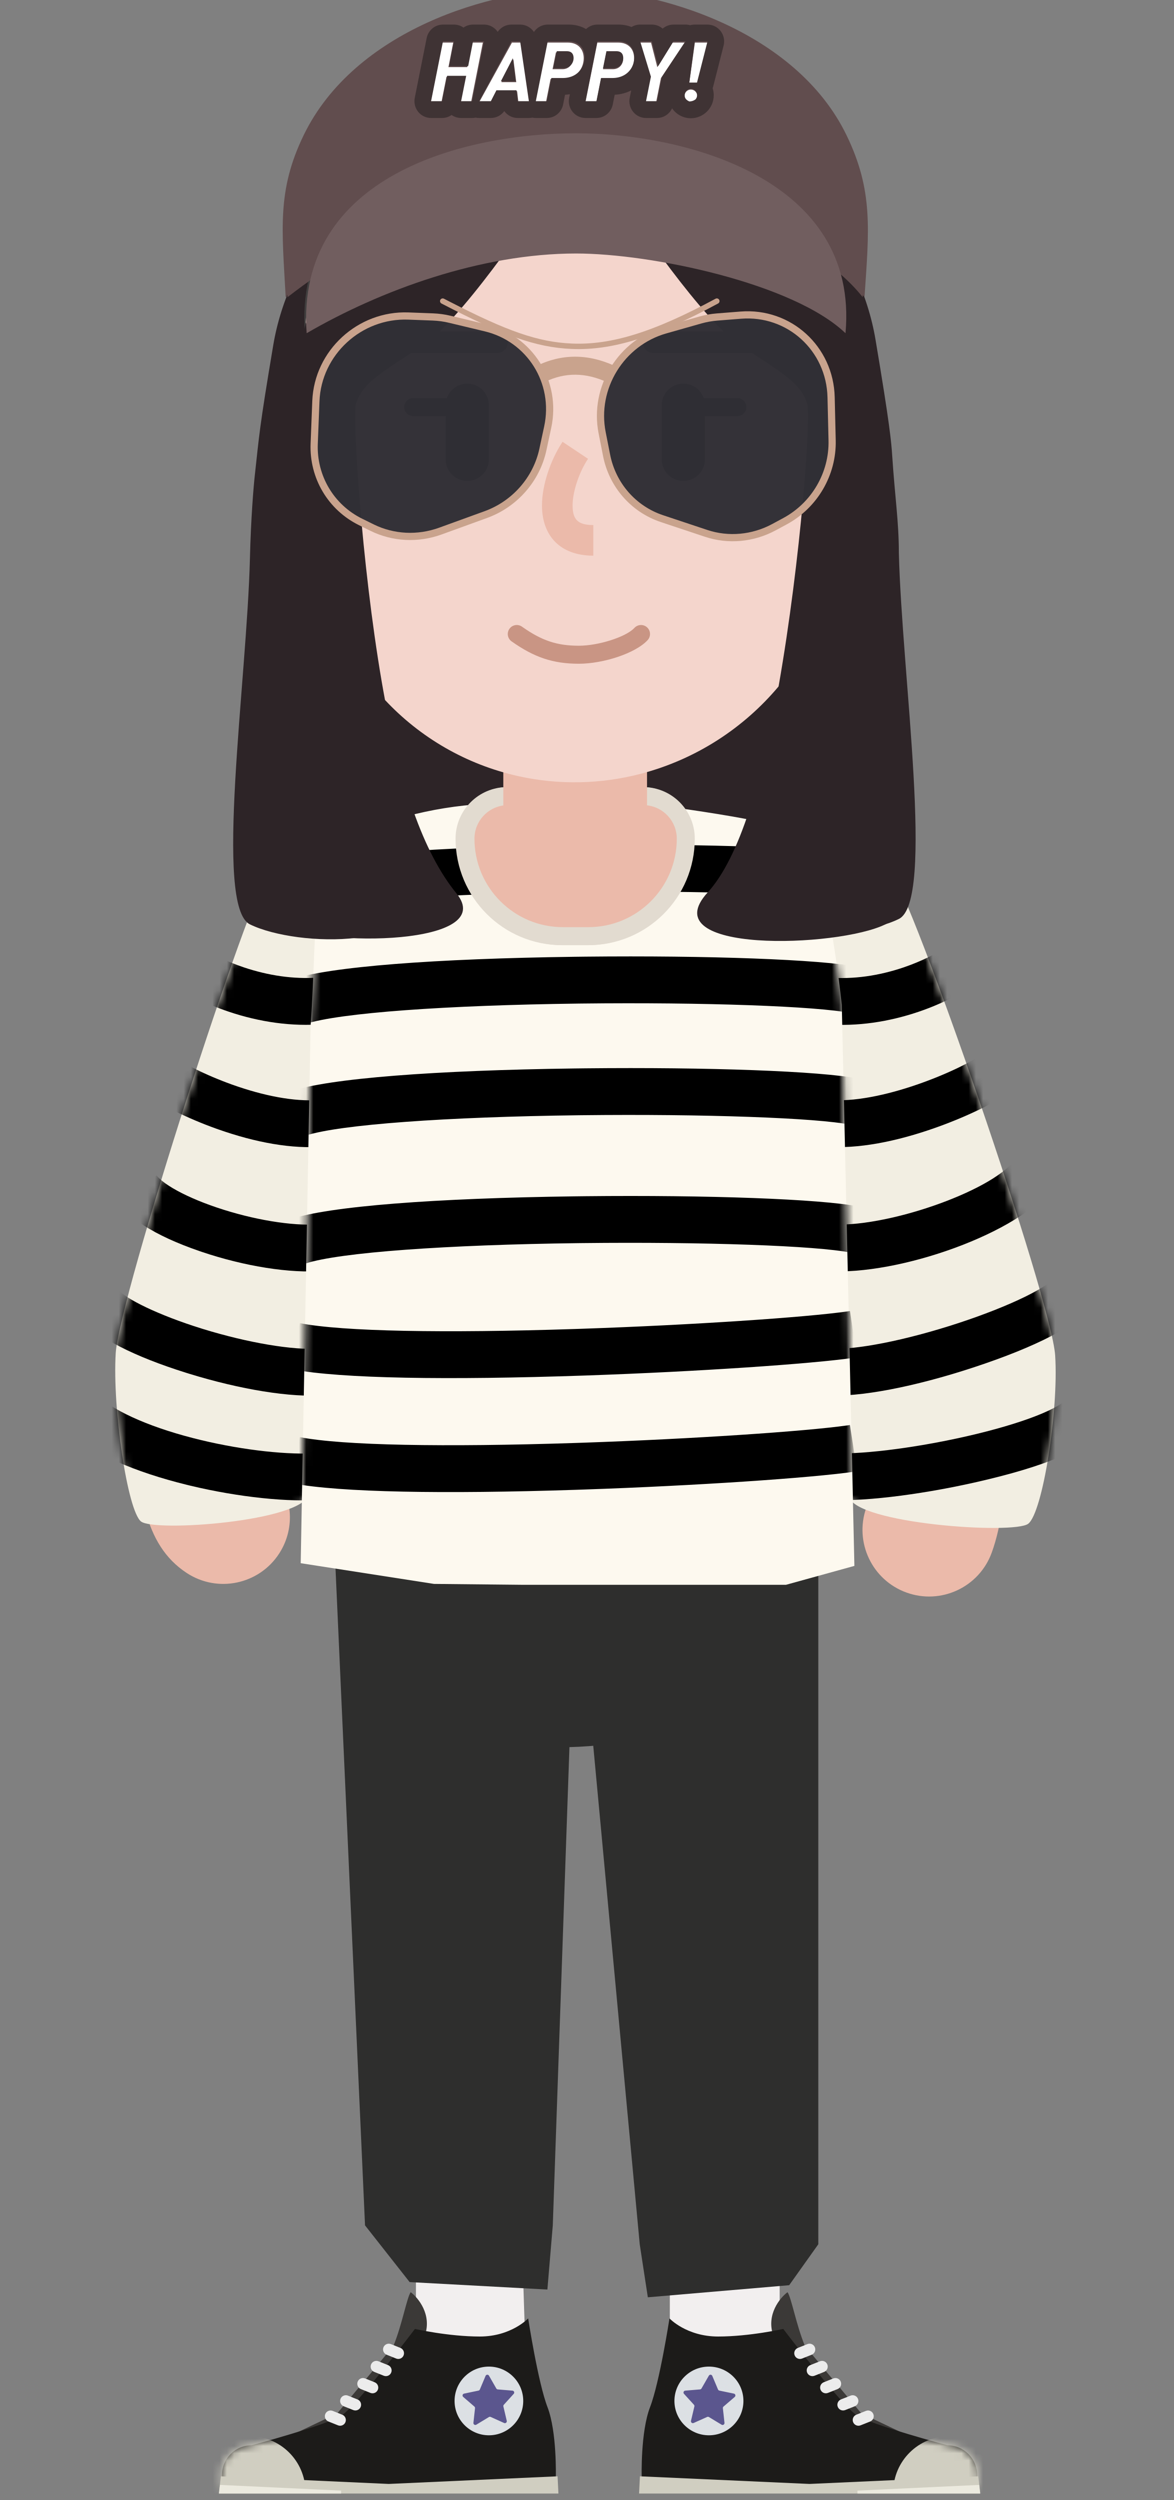<svg width="163" height="347" viewBox="0 0 163 347" fill="none" xmlns="http://www.w3.org/2000/svg">
<rect x="0" y="0" width="163" height="347" fill="#808080" stroke="none"/>
<g clip-path="url(#clip0_1_85)">
<path d="M97.195 241.115C101.054 240.342 104.808 242.843 105.581 246.702C107.092 254.242 107.689 267.802 107.742 287.795L107.745 291.553C107.743 295.732 107.72 299.92 107.675 305.236L107.519 322.044C107.505 323.903 107.501 325.043 107.5 326.424L107.5 327.126C107.5 331.061 104.31 334.251 100.375 334.251C96.44 334.251 93.25 331.061 93.25 327.126L93.254 324.696C93.26 322.907 93.276 320.851 93.319 316.346L93.43 304.603C93.477 299.045 93.497 294.729 93.495 290.305L93.493 288.491C93.454 269.363 92.893 256.128 91.647 249.698L91.609 249.501C90.836 245.642 93.337 241.888 97.195 241.115Z" fill="#EBBAAA"/>
<path d="M61.273 267.305C61.5 263.377 64.869 260.376 68.797 260.603C72.725 260.83 75.726 264.199 75.499 268.127C75.241 272.592 74.949 276.863 74.604 281.358L74.494 282.779C74.186 286.668 73.369 296.416 73.346 296.698L73.195 298.591C72.874 302.681 72.669 305.83 72.535 308.906C72.318 313.856 72.301 318.444 72.505 323.314C72.669 327.245 69.615 330.566 65.683 330.73C61.752 330.894 58.431 327.84 58.267 323.909C58.055 318.84 58.064 314.044 58.27 308.949L58.299 308.283C58.45 304.817 58.682 301.311 59.051 296.679L60.112 283.839C60.198 282.789 60.271 281.875 60.322 281.217C60.694 276.455 61.002 271.988 61.273 267.305Z" fill="#EBBAAA"/>
<path d="M57.75 314.626V326.876L73 327.501L72.625 316.001L57.75 314.626Z" fill="#F2EFEF"/>
<path d="M93 315.501V326.876L108.25 327.501V315.501H93Z" fill="#F2EFEF"/>
<path d="M77.39 242.522C93.336 242.522 106.263 236.198 106.263 228.398C106.263 220.597 93.336 214.274 77.39 214.274C61.444 214.274 48.518 220.597 48.518 228.398C48.518 236.198 61.444 242.522 77.39 242.522Z" fill="#2E2E2D"/>
<path d="M46.353 212.594H80.103L76.75 308.876L76 317.784L56.875 316.749L50.681 308.876L46.353 212.594Z" fill="#2E2E2D"/>
<path d="M79.75 214.25H113.614V311.501L109.571 317.181L89.946 318.859L88.821 311.501L79.75 214.25Z" fill="#2E2E2D"/>
<path d="M59.008 324.109C59.962 321.249 58.081 318.944 57.022 318.149C56.492 318.891 55.83 322.651 54.639 325.566L51.527 329.339L46.826 334.966L41 337.746L44.045 341.321C46.12 339.734 58.055 326.969 59.008 324.109Z" fill="#3B3937"/>
<path d="M77.17 343.769C77.17 343.769 77.34 337.554 76.017 334.111C74.694 330.669 73.332 321.789 73.332 321.789C73.332 321.789 70.985 324.304 66.615 324.304C62.246 324.304 57.611 323.251 57.611 323.251C57.611 323.251 49.495 333.971 47.377 335.296C45.258 336.619 34.93 339.401 34.93 339.401C32.663 339.401 30.825 341.239 30.825 343.504V345.594H55.719L77.17 343.769Z" fill="#1C1B19"/>
<mask id="mask0_1_85" style="mask-type:luminance" maskUnits="userSpaceOnUse" x="30" y="321" width="48" height="25">
<path fill-rule="evenodd" clip-rule="evenodd" d="M77.17 343.769C77.17 343.769 77.34 337.554 76.017 334.111C74.694 330.669 73.332 321.789 73.332 321.789C73.332 321.789 70.985 324.304 66.615 324.304C62.246 324.304 57.611 323.251 57.611 323.251C57.611 323.251 49.495 333.971 47.377 335.296C45.258 336.619 36.081 339.194 34.952 339.269C32.612 339.426 30.613 341.111 30.649 343.456L30.681 345.466L55.719 345.594L77.17 343.769Z" fill="white"/>
</mask>
<g mask="url(#mask0_1_85)">
<path d="M34.332 353.632C38.608 353.816 42.224 350.499 42.409 346.223C42.594 341.947 39.277 338.331 35.001 338.146C30.724 337.962 27.108 341.279 26.924 345.555C26.739 349.831 30.056 353.447 34.332 353.632Z" fill="#D0CEC1"/>
</g>
<path d="M53.239 325.799C53.396 325.406 53.831 325.208 54.228 325.34L54.272 325.356L55.596 325.886C56.003 326.049 56.201 326.512 56.038 326.919C55.881 327.312 55.445 327.51 55.049 327.377L55.005 327.361L53.681 326.831C53.274 326.668 53.076 326.206 53.239 325.799Z" fill="#ECECEC"/>
<path d="M51.517 328.184C51.674 327.791 52.11 327.593 52.506 327.725L52.55 327.741L53.874 328.271C54.281 328.434 54.479 328.897 54.316 329.304C54.159 329.697 53.724 329.895 53.327 329.762L53.284 329.746L51.959 329.216C51.552 329.053 51.354 328.591 51.517 328.184Z" fill="#ECECEC"/>
<path d="M49.663 330.566C49.82 330.173 50.256 329.975 50.652 330.108L50.696 330.124L52.02 330.654C52.428 330.817 52.626 331.279 52.463 331.687C52.305 332.079 51.87 332.278 51.474 332.145L51.43 332.129L50.106 331.599C49.698 331.436 49.5 330.974 49.663 330.566Z" fill="#ECECEC"/>
<path d="M47.279 332.952C47.436 332.559 47.871 332.36 48.267 332.492L48.311 332.508L49.636 333.036C50.043 333.198 50.242 333.66 50.08 334.068C49.923 334.461 49.488 334.66 49.091 334.528L49.047 334.512L47.723 333.984C47.316 333.822 47.117 333.36 47.279 332.952Z" fill="#ECECEC"/>
<path d="M45.161 335.069C45.318 334.676 45.754 334.478 46.15 334.61L46.194 334.626L47.518 335.156C47.926 335.319 48.124 335.782 47.961 336.189C47.803 336.582 47.368 336.78 46.972 336.647L46.928 336.631L45.604 336.101C45.196 335.938 44.998 335.476 45.161 335.069Z" fill="#ECECEC"/>
<path d="M77.414 343.706L53.977 344.766L30.672 343.706L30.304 346.754C30.193 347.679 30.897 348.499 31.828 348.531L53.49 349.266L65.585 349.399L77.678 349.001L77.414 343.706Z" fill="#D0CEC1"/>
<path d="M47.356 349.004V346.619V345.691L30.539 344.899L30.3 347.046C30.215 347.816 30.803 348.494 31.576 348.516L47.356 349.004Z" fill="#ECEADF"/>
<path d="M67.88 338.013C65.247 338.013 63.113 335.879 63.113 333.246C63.113 330.613 65.247 328.479 67.88 328.479C70.512 328.479 72.647 330.613 72.647 333.246C72.647 335.879 70.512 338.013 67.88 338.013Z" fill="#DCE0E4"/>
<path d="M67.891 329.739C67.782 329.549 67.501 329.566 67.417 329.769L66.625 331.654C66.591 331.734 66.52 331.794 66.435 331.811L64.433 332.229C64.218 332.271 64.147 332.544 64.314 332.689L65.863 334.024C65.929 334.081 65.963 334.166 65.953 334.254L65.731 336.286C65.707 336.504 65.944 336.654 66.132 336.541L67.88 335.481C67.955 335.436 68.047 335.429 68.126 335.466L69.992 336.306C70.192 336.396 70.409 336.216 70.358 336.004L69.89 334.011C69.87 333.926 69.893 333.839 69.952 333.774L71.327 332.259C71.474 332.096 71.371 331.834 71.153 331.816L69.114 331.646C69.027 331.639 68.95 331.589 68.906 331.514L67.891 329.739Z" fill="#5B568E"/>
<path d="M107.344 324.109C106.386 321.249 108.275 318.944 109.34 318.151C109.872 318.891 110.537 322.651 111.735 325.566L114.861 329.339L119.585 334.966L125.439 337.746L122.379 341.324C120.294 339.734 108.302 326.969 107.344 324.109Z" fill="#3B3937"/>
<path d="M89.094 343.769C89.094 343.769 88.924 337.554 90.253 334.111C91.582 330.669 92.951 321.789 92.951 321.789C92.951 321.789 95.309 324.304 99.7 324.304C104.091 324.304 108.747 323.251 108.747 323.251C108.747 323.251 116.902 333.971 119.031 335.296C121.16 336.619 131.538 339.401 131.538 339.401C133.816 339.401 135.663 341.246 135.663 343.524V345.594H110.649L89.094 343.769Z" fill="#1C1B19"/>
<mask id="mask1_1_85" style="mask-type:luminance" maskUnits="userSpaceOnUse" x="89" y="321" width="47" height="25">
<path fill-rule="evenodd" clip-rule="evenodd" d="M89.094 343.769C89.094 343.769 88.924 337.554 90.252 334.111C91.582 330.669 92.951 321.789 92.951 321.789C92.951 321.789 95.308 324.304 99.699 324.304C104.09 324.304 108.747 323.251 108.747 323.251C108.747 323.251 116.902 333.971 119.031 335.296C121.16 336.619 130.381 339.194 131.515 339.269C133.867 339.426 135.875 341.121 135.838 343.479L135.807 345.466L110.648 345.594L89.094 343.769Z" fill="white"/>
</mask>
<g mask="url(#mask1_1_85)">
<path d="M132.139 353.632C127.842 353.818 124.208 350.503 124.023 346.226C123.838 341.95 127.17 338.333 131.467 338.146C135.764 337.96 139.398 341.275 139.583 345.552C139.768 349.828 136.436 353.445 132.139 353.632Z" fill="#D0CEC1"/>
</g>
<path d="M112.106 325.356C112.513 325.193 112.975 325.392 113.138 325.8C113.294 326.193 113.115 326.637 112.736 326.813L112.693 326.832L111.363 327.362C110.955 327.524 110.493 327.325 110.331 326.918C110.174 326.525 110.353 326.081 110.732 325.904L110.775 325.886L112.106 325.356Z" fill="#ECECEC"/>
<path d="M113.835 327.741C114.243 327.578 114.705 327.777 114.867 328.185C115.024 328.578 114.845 329.022 114.466 329.198L114.423 329.217L113.092 329.747C112.685 329.909 112.223 329.71 112.06 329.303C111.904 328.91 112.083 328.466 112.462 328.289L112.505 328.271L113.835 327.741Z" fill="#ECECEC"/>
<path d="M115.699 330.123C116.107 329.961 116.569 330.16 116.731 330.567C116.888 330.96 116.708 331.404 116.33 331.581L116.287 331.599L114.956 332.129C114.549 332.292 114.087 332.093 113.924 331.685C113.768 331.292 113.947 330.849 114.325 330.672L114.368 330.653L115.699 330.123Z" fill="#ECECEC"/>
<path d="M118.094 332.508C118.502 332.346 118.964 332.546 119.125 332.954C119.281 333.347 119.101 333.79 118.723 333.966L118.68 333.985L117.349 334.512C116.941 334.674 116.479 334.475 116.318 334.067C116.162 333.673 116.342 333.23 116.721 333.054L116.763 333.035L118.094 332.508Z" fill="#ECECEC"/>
<path d="M120.223 334.626C120.631 334.463 121.093 334.662 121.255 335.07C121.412 335.463 121.233 335.907 120.854 336.083L120.811 336.102L119.481 336.632C119.073 336.794 118.611 336.595 118.448 336.188C118.292 335.795 118.471 335.351 118.85 335.174L118.893 335.156L120.223 334.626Z" fill="#ECECEC"/>
<path d="M88.849 343.706L112.399 344.766L135.817 343.706L136.186 346.751C136.298 347.676 135.593 348.499 134.662 348.531L112.888 349.266L100.735 349.399L88.583 349.001L88.849 343.706Z" fill="#D0CEC1"/>
<path d="M119.053 349.004V346.619V345.691L135.95 344.899L136.19 347.046C136.276 347.814 135.688 348.494 134.915 348.516L119.053 349.004Z" fill="#ECEADF"/>
<path d="M98.429 338.013C101.075 338.013 103.219 335.879 103.219 333.246C103.219 330.613 101.075 328.479 98.429 328.479C95.784 328.479 93.639 330.613 93.639 333.246C93.639 335.879 95.784 338.013 98.429 338.013Z" fill="#DCE0E4"/>
<path d="M98.419 329.736C98.528 329.546 98.808 329.564 98.893 329.764L99.689 331.654C99.723 331.734 99.794 331.794 99.879 331.811L101.893 332.229C102.108 332.271 102.179 332.544 102.012 332.689L100.456 334.024C100.389 334.081 100.355 334.166 100.365 334.254L100.588 336.286C100.612 336.504 100.376 336.656 100.188 336.544L98.427 335.479C98.353 335.436 98.261 335.429 98.182 335.466L96.304 336.306C96.103 336.396 95.888 336.216 95.938 336.004L96.409 334.011C96.428 333.926 96.405 333.839 96.347 333.774L94.966 332.259C94.817 332.096 94.921 331.834 95.139 331.816L97.189 331.646C97.276 331.639 97.353 331.591 97.397 331.514L98.419 329.736Z" fill="#5B568E"/>
<path d="M79.75 120.25C95.628 120.25 111 114.374 111 107.125C111 71.5 95.628 71.5 79.75 71.5C63.872 71.5 48.5 71.5 48.5 107.125C48.5 114.374 63.872 120.25 79.75 120.25Z" fill="#2D2427"/>
<path d="M30.689 145.617C33.012 141.067 38.584 139.263 43.134 141.587C47.683 143.91 49.488 149.482 47.164 154.032C43.91 160.403 40.472 173.31 38.711 185.733L38.631 186.307C37.83 192.127 37.477 197.323 37.624 201.13C37.676 202.473 37.789 203.566 37.932 204.339L37.963 204.501L37.971 204.51C40.598 207.517 41.051 211.997 38.824 215.526L38.742 215.655C35.946 219.931 30.213 221.131 25.938 218.335C22.882 216.337 21.212 213.417 20.23 209.853C19.597 207.55 19.256 204.891 19.138 201.844C18.938 196.666 19.393 190.199 20.394 183.136C22.418 168.862 26.343 154.125 30.689 145.617Z" fill="#EBBAAA"/>
<path d="M113.136 135.583C117.585 133.073 123.227 134.646 125.737 139.095C131.661 149.597 136.034 164.436 138.292 179.944C140.441 194.713 140.397 208.068 137.693 215.504C135.947 220.305 130.64 222.782 125.839 221.036C121.086 219.307 118.611 214.088 120.256 209.326L120.307 209.182C121.69 205.378 121.726 194.572 119.985 182.609C118.029 169.173 114.272 156.424 109.624 148.185C107.114 143.735 108.686 138.093 113.136 135.583Z" fill="#EBBAAA"/>
<path d="M123.625 121C121.325 118.7 113.75 116.375 110.25 115.5C112.458 145 117.075 204.75 117.875 207.75C118.875 211.5 140.75 213 142.75 211.5C144.75 210 147 195.875 146.5 188.125C146 180.375 126.5 123.875 123.625 121Z" fill="#F2EEE2"/>
<path d="M37.48 120.746C39.633 118.447 46.724 116.124 50 115.25C47.933 144.727 43.611 204.431 42.862 207.428C41.926 211.176 21.449 212.674 19.576 211.176C17.704 209.677 15.598 195.563 16.066 187.819C16.534 180.075 34.788 123.618 37.48 120.746Z" fill="#F2EEE2"/>
<mask id="mask2_1_85" style="mask-type:luminance" maskUnits="userSpaceOnUse" x="16" y="115" width="34" height="97">
<path fill-rule="evenodd" clip-rule="evenodd" d="M37.48 120.746C39.633 118.447 46.724 116.124 50 115.25C47.933 144.727 43.611 204.431 42.862 207.428C41.926 211.176 21.449 212.674 19.576 211.176C17.704 209.677 15.598 195.563 16.066 187.819C16.534 180.075 34.788 123.618 37.48 120.746Z" fill="white"/>
</mask>
<g mask="url(#mask2_1_85)">
<path d="M20.583 152.028L24.667 146.972L24.714 147.008C24.838 147.101 25.07 147.253 25.378 147.436L25.445 147.476C25.912 147.751 26.489 148.062 27.139 148.386C28.643 149.135 30.398 149.885 32.213 150.535C36.634 152.116 40.864 152.926 44.232 152.678L44.403 152.665L44.954 159.141C40.548 159.516 35.483 158.58 30.275 156.744L30.023 156.655C26.084 155.245 22.256 153.346 20.649 152.081L20.583 152.028Z" fill="black"/>
<path d="M21.767 163.168C21.761 163.152 21.776 163.178 21.821 163.237C21.908 163.351 22.037 163.491 22.209 163.649C22.624 164.031 23.218 164.459 23.966 164.904C25.55 165.846 27.694 166.789 30.116 167.605C35.122 169.292 40.562 170.202 44.242 169.928L44.403 169.915L44.954 176.391C40.273 176.79 33.898 175.739 28.04 173.765L27.66 173.635C21.542 171.527 17.113 168.861 15.773 165.681L15.732 165.582L21.767 163.168Z" fill="black"/>
<path d="M16.359 178.937C17.332 180.247 22.071 182.561 27.981 184.398L28.16 184.454C34.411 186.38 40.729 187.452 44.406 187.175L44.528 187.165L45.079 193.641C40.427 194.037 33.294 192.837 26.246 190.666L25.81 190.53C18.78 188.325 13.315 185.644 11.205 182.898L11.141 182.813L16.359 178.937Z" fill="black"/>
<path d="M13.579 193.737C16.109 196.072 21.413 198.322 27.93 199.884C33.908 201.317 40.2 201.991 44.244 201.678L44.403 201.665L44.954 208.141C40.148 208.55 33.098 207.807 26.414 206.205L25.947 206.091C18.731 204.315 12.756 201.76 9.282 198.615L9.17 198.513L13.579 193.737Z" fill="black"/>
<path d="M28.042 131.472C28.97 132.221 31.271 133.401 33.841 134.264C37.221 135.399 40.762 135.937 44.175 135.683L44.403 135.665L44.954 142.141C40.517 142.519 36.021 141.853 31.771 140.425C28.575 139.352 25.647 137.861 24.044 136.597L23.958 136.528L28.042 131.472Z" fill="black"/>
</g>
<mask id="mask3_1_85" style="mask-type:luminance" maskUnits="userSpaceOnUse" x="110" y="115" width="37" height="98">
<path fill-rule="evenodd" clip-rule="evenodd" d="M123.625 121C121.325 118.7 113.75 116.375 110.25 115.5C112.458 145 117.075 204.75 117.875 207.75C118.875 211.5 140.75 213 142.75 211.5C144.75 210 147 195.875 146.5 188.125C146 180.375 126.5 123.875 123.625 121Z" fill="white"/>
</mask>
<g mask="url(#mask3_1_85)">
<path d="M135.708 146.722L139.792 151.778C138.235 153.036 134.103 155.039 129.865 156.535C124.376 158.471 119.117 159.491 114.682 159.158L114.475 159.141L115.026 152.665C118.417 152.954 122.92 152.092 127.702 150.405C129.638 149.722 131.518 148.936 133.12 148.16L133.413 148.016C133.988 147.731 134.501 147.46 134.922 147.218L135.052 147.142C135.365 146.959 135.591 146.812 135.69 146.736L135.708 146.722Z" fill="black"/>
<path d="M140.835 161.016L146.165 164.735C141.76 171.049 124.766 177.116 114.775 176.415L114.475 176.392L115.026 169.915C122.774 170.574 137.573 165.367 140.742 161.143L140.835 161.016Z" fill="black"/>
<path d="M146.133 177.63L151.617 181.12C149.81 183.959 143.63 186.992 135.385 189.721L135.135 189.804C127.104 192.443 119.286 194.006 114.615 193.653L114.475 193.642L115.026 187.165C118.582 187.468 125.765 186.041 133.106 183.629C136.571 182.49 139.784 181.223 142.246 180.022L142.557 179.869C143.632 179.333 144.523 178.827 145.193 178.373C145.495 178.169 145.74 177.982 145.924 177.822L145.977 177.775C146.083 177.68 146.135 177.623 146.135 177.627L146.133 177.63Z" fill="black"/>
<path d="M147.728 194.528L147.829 194.438C147.856 194.413 147.869 194.401 147.867 194.406L147.865 194.409L153.385 197.841C151.385 201.059 144.931 203.579 135.623 205.698L135.141 205.806C127.338 207.547 119.225 208.512 114.616 208.153L114.475 208.142L115.026 201.665C118.899 201.995 126.748 201.051 134.18 199.36C137.937 198.505 141.308 197.522 143.859 196.526C145.141 196.025 146.183 195.534 146.941 195.077C147.278 194.874 147.542 194.688 147.728 194.528Z" fill="black"/>
<path d="M131.195 131.482L135.305 136.518C133.734 137.8 130.781 139.33 127.554 140.426C123.415 141.83 119.04 142.5 114.716 142.166L114.471 142.146L115.028 135.67C118.469 135.966 122.048 135.43 125.464 134.271C127.958 133.424 130.196 132.273 131.143 131.523L131.195 131.482Z" fill="black"/>
</g>
<path fill-rule="evenodd" clip-rule="evenodd" d="M79.525 123.91C77.835 117.982 75.034 110.752 72.5 112.094C71.754 112.488 71.334 117.023 71.133 124.091L70 124.469V111.5C62.5 111.5 55.125 113.219 49.5 115.719C44.188 118.08 43.918 124.849 43.54 134.328C43.44 136.822 43.333 139.505 43.125 142.344L41.75 216.968L60.25 219.843L72.5 219.967C72.5 219.968 72.5 219.968 72.5 219.968H72.625H109.125L118.625 217.343L116.875 139.469C116.875 139.469 114.625 117.594 110.875 115.594C107.125 113.594 87.25 111.25 87.25 111.25L88.25 122.594L80 123.594L79.525 123.91Z" fill="#FDF9EF"/>
<mask id="mask4_1_85" style="mask-type:luminance" maskUnits="userSpaceOnUse" x="41" y="111" width="78" height="109">
<path fill-rule="evenodd" clip-rule="evenodd" d="M79.525 123.91C77.835 117.982 75.034 110.752 72.5 112.094C71.754 112.488 71.334 117.023 71.133 124.091L70 124.469V111.5C62.5 111.5 55.125 113.219 49.5 115.719C44.188 118.08 43.918 124.849 43.54 134.328C43.44 136.822 43.333 139.505 43.125 142.344L41.75 216.968L60.25 219.843L72.5 219.967C72.5 219.968 72.5 219.968 72.5 219.968H72.625H109.125L118.625 217.343L116.875 139.469C116.875 139.469 114.625 117.594 110.875 115.594C107.125 113.594 87.25 111.25 87.25 111.25L88.25 122.594L80 123.594L79.525 123.91Z" fill="white"/>
</mask>
<g mask="url(#mask4_1_85)">
<path d="M81.288 132.782C98.193 132.603 113.886 133.159 119.247 134.215L119.41 134.248L118.09 140.613C113.468 139.655 97.61 139.095 80.83 139.288L80.321 139.294C62.044 139.521 47.166 140.573 42.447 142.115L42.307 142.162L40.193 136.016C45.641 134.142 60.634 133.056 79.663 132.802L81.288 132.782Z" fill="black"/>
<path d="M81.288 148.282C98.193 148.103 113.886 148.659 119.247 149.715L119.41 149.748L118.09 156.113C113.468 155.155 97.61 154.595 80.83 154.788L80.321 154.794C62.044 155.021 47.166 156.073 42.447 157.615L42.307 157.662L40.193 151.516C45.641 149.642 60.634 148.556 79.663 148.302L81.288 148.282Z" fill="black"/>
<path d="M81.288 166.032C98.193 165.853 113.886 166.409 119.247 167.465L119.41 167.498L118.09 173.863C113.468 172.905 97.61 172.345 80.83 172.538L80.321 172.544C62.044 172.771 47.166 173.823 42.447 175.365L42.307 175.412L40.193 169.266C45.641 167.392 60.634 166.306 79.663 166.052L81.288 166.032Z" fill="black"/>
<path d="M118.01 181.968L118.99 188.394L118.627 188.447C112.564 189.318 96.853 190.374 81.553 190.908L81.08 190.924C62.233 191.569 47.397 191.358 40.575 190.067L40.371 190.027L41.629 183.65C47.556 184.819 61.78 185.051 79.753 184.465L80.858 184.428C96.071 183.908 111.851 182.852 117.667 182.019L118.01 181.968Z" fill="black"/>
<path d="M118.01 197.787L118.99 204.213L118.627 204.266C112.501 205.147 96.529 206.216 81.08 206.744L79.942 206.782C61.638 207.379 47.259 207.152 40.575 205.886L40.371 205.847L41.629 199.47C47.556 200.639 61.78 200.871 79.753 200.285L80.858 200.248C96.071 199.727 111.851 198.671 117.666 197.838L118.01 197.787Z" fill="black"/>
<path d="M81.288 117.282C98.193 117.103 113.886 117.659 119.247 118.715L119.41 118.748L118.09 125.113C113.468 124.155 97.61 123.595 80.83 123.788L80.321 123.794C62.044 124.021 47.166 125.073 42.447 126.615L42.307 126.662L40.193 120.516C45.641 118.642 60.634 117.556 79.663 117.302L81.288 117.282Z" fill="black"/>
</g>
<path d="M65.75 116.406C65.75 113.834 67.835 111.75 70.406 111.75H89.184C91.756 111.75 93.84 113.834 93.84 116.406C93.84 123.188 88.342 128.687 81.559 128.687H78.031C71.248 128.687 65.75 123.188 65.75 116.406Z" fill="#EBBAAA" stroke="#E2DBD0" stroke-width="5"/>
<path d="M65.75 116.406C65.75 113.834 67.835 111.75 70.406 111.75H89.184C91.756 111.75 93.84 113.834 93.84 116.406C93.84 123.188 88.342 128.687 81.559 128.687H78.031C71.248 128.687 65.75 123.188 65.75 116.406Z" fill="#EBBAAA"/>
<path d="M65.875 116.406C65.875 113.834 67.96 111.75 70.531 111.75H89.309C91.881 111.75 93.965 113.834 93.965 116.406C93.965 123.188 88.467 128.687 81.684 128.687H78.156C71.373 128.687 65.875 123.188 65.875 116.406Z" fill="#EBBAAA" stroke="#E2DBD0" stroke-width="5"/>
<path d="M80.356 83C85.591 83 89.834 87.243 89.834 92.478V111.71L89.834 111.779C92.158 112.04 93.965 114.012 93.965 116.406C93.965 123.188 88.467 128.687 81.684 128.687H78.156C71.373 128.687 65.875 123.188 65.875 116.406C65.875 114.012 67.682 112.04 70.006 111.779L70.006 111.71V92.478C70.006 87.243 74.249 83 79.484 83H80.356Z" fill="#EBBAAA"/>
<path d="M69.881 92.478C69.881 87.243 74.124 83 79.359 83H80.232C85.466 83 89.709 87.243 89.709 92.478V111.71C89.709 117.186 85.271 121.624 79.795 121.624C74.32 121.624 69.881 117.186 69.881 111.71V92.478Z" fill="#EBBAAA"/>
<path d="M67.25 84.75C68.58 86.421 72.356 89.75 79.484 89.75C86.612 89.75 91.186 86.421 92.25 84.75" stroke="#C99584" stroke-width="2.5" stroke-linecap="round"/>
<path d="M56 81.5C60.142 81.5 63.5 78.142 63.5 74C63.5 69.858 60.142 66.5 56 66.5C51.858 66.5 48.5 69.858 48.5 74C48.5 78.142 51.858 81.5 56 81.5Z" fill="#F2CACA"/>
<path d="M57.25 56.5H64.75" stroke="black" stroke-width="2.5" stroke-linecap="round"/>
<path d="M94.75 56.5H102.25" stroke="black" stroke-width="2.5" stroke-linecap="round"/>
<path d="M94.75 56.25V63.75" stroke="black" stroke-width="6" stroke-linecap="round"/>
<path d="M64.751 56.25V63.75" stroke="black" stroke-width="6" stroke-linecap="round"/>
<path d="M90.5 45.5L104.75 46.25" stroke="#271E1E" stroke-width="3" stroke-linecap="round"/>
<path d="M69 45.5L54.75 46.25" stroke="#271E1E" stroke-width="3" stroke-linecap="round"/>
<path d="M103.5 81.5C107.642 81.5 111 78.142 111 74C111 69.858 107.642 66.5 103.5 66.5C99.358 66.5 96 69.858 96 74C96 78.142 99.358 81.5 103.5 81.5Z" fill="#F2CACA"/>
<path d="M79.75 62.5C77.25 66.25 74.75 75 82.25 75" stroke="#EBBAAA" stroke-width="4.25"/>
<path d="M104.588 47.118C99.598 43.821 90.2 30.257 86.125 23.888C109.703 17.768 119.558 35.253 121.554 47.118C123.55 58.983 123.751 61.353 123.875 63.25C124.25 69 124.798 72.375 124.798 76.72C125.214 93.788 129.82 125.075 124.798 127.549C118.206 130.796 99.493 131.046 102.612 122.304C105.731 113.561 114.942 58.108 113.944 55.236C112.946 52.364 110.826 51.239 104.588 47.118Z" fill="#2D2427"/>
<path fill-rule="evenodd" clip-rule="evenodd" d="M79.722 -1.5C79.704 -1.5 79.74 -1.5 79.722 -1.5C90.923 -1.5 110.196 4.171 117.275 18.75C121.01 26.443 120.413 31.886 119.778 41.25C112.008 31.369 90.893 24.75 79.722 24.75C65.614 24.75 50.719 32.71 39.665 41.25C39.159 31.841 38.434 26.443 42.169 18.75C49.248 4.171 68.229 -1.5 79.722 -1.5Z" fill="#614D4E"/>
<path fill-rule="evenodd" clip-rule="evenodd" d="M79.747 -4C79.745 -4 79.749 -4 79.747 -4C80.991 -4 83.133 -3.37 83.919 -1.75C84.334 -0.895 84.268 -0.291 84.198 0.75C83.334 -0.348 80.988 -1.083 79.747 -1.083C78.179 -1.083 76.524 -0.199 75.296 0.75C75.24 -0.295 75.159 -0.895 75.574 -1.75C76.361 -3.37 78.47 -4 79.747 -4Z" fill="#272727"/>
<path d="M54.912 47.868C59.902 44.571 69.3 31.007 73.375 24.638C49.797 18.518 39.942 36.003 37.946 47.868C35.95 59.733 36 60.375 35.375 66C35.207 67.511 34.839 71.875 34.702 77.47C34.286 94.538 29.68 125.825 34.702 128.299C41.294 131.546 60.007 131.796 56.888 123.054C53.769 114.311 44.558 58.858 45.556 55.986C46.554 53.114 48.674 51.989 54.912 47.868Z" fill="#2D2427"/>
<path fill-rule="evenodd" clip-rule="evenodd" d="M79.733 18.5C79.716 18.5 79.749 18.5 79.733 18.5C94.828 18.5 119.073 24.823 117.141 46.25C109.885 39.308 90.166 35.185 79.733 35.185C66.558 35.185 52.647 40.251 42.324 46.25C40.755 24.296 64.376 18.5 79.733 18.5Z" fill="#413F3F"/>
<path d="M42.375 47.25C42.375 26.539 59.164 9.75 79.875 9.75C100.586 9.75 117.375 26.539 117.375 47.25V64.344L116.659 74.246C115.517 90.022 104.305 103.37 89.007 107.39C83.452 108.849 77.575 108.975 71.969 107.729C57.445 104.502 46.396 92.684 44.151 77.976L42.876 69.624C42.542 67.441 42.375 65.236 42.375 63.029V47.25Z" fill="#F4D5CC"/>
<path d="M88.082 87.152C88.55 86.645 89.341 86.613 89.848 87.082C90.355 87.55 90.387 88.341 89.919 88.848C88.217 90.691 83.741 92.125 80.375 92.125C76.812 92.125 74.192 91.262 71.028 89.02C70.464 88.621 70.331 87.841 70.73 87.278C71.129 86.714 71.909 86.581 72.473 86.98C75.222 88.927 77.339 89.625 80.375 89.625C83.07 89.625 86.825 88.434 88.033 87.204L88.082 87.152Z" fill="#C99584"/>
<path d="M57.375 56.5H64.875" stroke="black" stroke-width="2.5" stroke-linecap="round"/>
<path d="M94.875 56.5H102.375" stroke="black" stroke-width="2.5" stroke-linecap="round"/>
<path d="M94.875 56.25V63.75" stroke="black" stroke-width="6" stroke-linecap="round"/>
<path d="M64.876 56.25V63.75" stroke="black" stroke-width="6" stroke-linecap="round"/>
<path d="M90.75 47.5H104.875" stroke="#271E1E" stroke-width="3" stroke-linecap="round"/>
<path d="M69 47.5H54.751" stroke="#271E1E" stroke-width="3" stroke-linecap="round"/>
<path d="M78.107 61.321L81.643 63.679C80.441 65.481 79.5 68.188 79.5 70.156C79.5 72.055 80.186 72.853 82.284 72.875L82.375 72.875V77.125C77.739 77.125 75.25 74.325 75.25 70.156C75.25 67.332 76.425 63.905 78.02 61.454L78.107 61.321Z" fill="#EBBAAA"/>
<path d="M102.713 47.868C97.723 44.571 88.325 31.007 84.25 24.638C107.828 18.518 117.683 36.003 119.679 47.868C121.675 59.733 121.876 62.103 122 64C122.375 69.75 122.923 73.125 122.923 77.47C123.339 94.538 127.945 125.825 122.923 128.299C116.331 131.546 90.446 132.399 98.25 123.875C102.713 119 105.852 108.081 108.125 95.125C111.205 77.572 112.644 57.639 112.069 55.986C111.071 53.114 108.951 51.989 102.713 47.868Z" fill="#2D2427"/>
<path d="M58.787 47.868C63.777 44.571 73.175 31.007 77.25 24.638C53.672 18.518 43.817 36.003 41.821 47.868C39.825 59.733 39.875 60.375 39.25 66C39.082 67.511 38.714 71.875 38.577 77.47C38.161 94.538 33.555 125.825 38.577 128.299C45.169 131.546 69.242 131.193 63.375 124C58.787 118.375 55.437 108.836 53 94.625C50.17 78.125 48.894 57.529 49.431 55.986C50.429 53.114 52.549 51.989 58.787 47.868Z" fill="#2D2427"/>
<path fill-rule="evenodd" clip-rule="evenodd" d="M79.872 -4C79.87 -4 79.874 -4 79.872 -4C81.116 -4 83.258 -3.37 84.044 -1.75C84.459 -0.895 84.393 -0.291 84.323 0.75C83.459 -0.348 81.113 -1.083 79.872 -1.083C78.304 -1.083 76.649 -0.199 75.421 0.75C75.365 -0.295 75.284 -0.895 75.699 -1.75C76.486 -3.37 78.595 -4 79.872 -4Z" fill="#272727"/>
<path fill-rule="evenodd" clip-rule="evenodd" d="M79.972 -1.5C79.954 -1.5 79.99 -1.5 79.972 -1.5C91.173 -1.5 110.446 4.171 117.525 18.75C121.26 26.443 120.663 31.886 120.028 41.25C112.258 31.369 91.143 24.75 79.972 24.75C65.864 24.75 50.969 32.71 39.915 41.25C39.409 31.841 38.684 26.443 42.419 18.75C49.498 4.171 68.479 -1.5 79.972 -1.5Z" fill="#614D4E"/>
<path fill-rule="evenodd" clip-rule="evenodd" d="M79.983 18.5C79.966 18.5 79.999 18.5 79.983 18.5C95.078 18.5 119.323 24.823 117.391 46.25C110.135 39.308 90.416 35.185 79.983 35.185C66.808 35.185 52.897 40.251 42.574 46.25C41.005 24.296 64.626 18.5 79.983 18.5Z" fill="#715E5F"/>
<path d="M67.04 5.912H65.536L64.874 9.319H62.264L62.925 5.912H61.42L59.79 14.162H61.295L61.99 10.663H64.601L63.906 14.162H65.41L67.04 5.912Z" fill="white"/>
<path fill-rule="evenodd" clip-rule="evenodd" d="M72.311 5.912L73.54 14.162H71.972L71.796 12.656H68.975L68.191 14.162H66.54L71.082 5.912H72.311ZM69.607 11.404H71.679L71.281 8.229L69.607 11.404Z" fill="white"/>
<path fill-rule="evenodd" clip-rule="evenodd" d="M78.844 5.912C80.235 5.912 81.04 6.804 81.04 8.09C81.04 9.562 79.982 10.964 78.016 10.964H76.441L75.808 14.162H74.29L75.935 5.912H78.844ZM78.074 9.608C79.062 9.608 79.511 8.844 79.511 8.218C79.511 7.697 79.269 7.268 78.591 7.268H77.188L76.717 9.608H78.074Z" fill="white"/>
<path fill-rule="evenodd" clip-rule="evenodd" d="M85.844 5.912C87.235 5.912 88.04 6.804 88.04 8.09C88.04 9.562 86.982 10.964 85.016 10.964H83.441L82.808 14.162H81.29L82.935 5.912H85.844ZM85.074 9.608C86.062 9.608 86.511 8.844 86.511 8.218C86.511 7.697 86.269 7.268 85.591 7.268H84.188L83.717 9.608H85.074Z" fill="white"/>
<path d="M95.04 5.912H93.369L91.263 9.33L90.393 5.912H88.79L90.267 10.779L89.592 14.162H91.103L91.766 10.837L95.04 5.912Z" fill="white"/>
<path fill-rule="evenodd" clip-rule="evenodd" d="M96.476 5.912H98.29L96.796 11.566H95.693L96.476 5.912ZM95.918 12.431C96.405 12.431 96.808 12.835 96.808 13.308C96.808 13.781 96.405 14.162 95.918 14.162C95.432 14.162 95.04 13.781 95.04 13.308C95.04 12.835 95.432 12.431 95.918 12.431Z" fill="white"/>
<path fill-rule="evenodd" clip-rule="evenodd" d="M69.101 4.421C69.529 3.794 70.239 3.412 71.004 3.412H72.217C73.006 3.412 73.713 3.814 74.131 4.438C74.551 3.812 75.259 3.412 76.046 3.412H78.969C79.809 3.412 80.641 3.606 81.368 4.034C81.784 3.645 82.339 3.412 82.939 3.412H85.862C86.487 3.412 87.109 3.52 87.685 3.751C88.042 3.532 88.457 3.412 88.885 3.412H90.503C91.069 3.412 91.597 3.62 92.005 3.972C92.418 3.616 92.948 3.412 93.507 3.412H95.194C95.411 3.412 95.624 3.443 95.827 3.501C96.029 3.443 96.243 3.412 96.462 3.412H98.23C98.944 3.412 99.618 3.745 100.056 4.315C100.493 4.885 100.645 5.627 100.467 6.325L99.012 12.038C98.993 12.11 98.972 12.181 98.947 12.25C99.044 12.557 99.096 12.883 99.096 13.217C99.096 15.024 97.628 16.412 95.919 16.412C94.838 16.412 93.884 15.866 93.313 15.033C92.94 15.838 92.132 16.377 91.219 16.377H89.694C89.001 16.377 88.345 16.063 87.906 15.522C87.467 14.981 87.292 14.269 87.429 13.584L87.637 12.545C86.954 12.901 86.179 13.11 85.345 13.151L85.078 14.501C84.863 15.592 83.914 16.377 82.812 16.377H81.287C80.595 16.377 79.939 16.064 79.5 15.523C79.061 14.982 78.885 14.271 79.022 13.586L79.123 13.08C78.904 13.116 78.68 13.14 78.451 13.151L78.185 14.501C77.97 15.592 77.021 16.377 75.919 16.377H74.394C74.23 16.377 74.069 16.36 73.912 16.326C73.755 16.36 73.593 16.377 73.43 16.377H71.882C71.121 16.377 70.439 16.004 70.016 15.421C69.585 16.016 68.895 16.377 68.15 16.377H66.521C66.356 16.377 66.193 16.359 66.034 16.325C65.877 16.359 65.713 16.377 65.547 16.377H64.022C63.543 16.377 63.083 16.228 62.699 15.957C62.321 16.223 61.864 16.377 61.376 16.377H59.851C59.158 16.377 58.502 16.064 58.063 15.523C57.625 14.982 57.449 14.271 57.586 13.586L59.238 5.285C59.454 4.196 60.402 3.412 61.503 3.412H63.028C63.506 3.412 63.967 3.562 64.351 3.832C64.728 3.566 65.186 3.412 65.674 3.412H67.199C67.891 3.412 68.547 3.726 68.986 4.266C69.027 4.316 69.065 4.368 69.101 4.421ZM96.567 13.789C96.673 13.67 96.747 13.522 96.774 13.358C96.782 13.312 96.786 13.265 96.786 13.217C96.786 13.169 96.782 13.122 96.774 13.076C96.706 12.662 96.345 12.331 95.919 12.331C95.843 12.331 95.769 12.342 95.7 12.361C95.333 12.464 95.064 12.816 95.064 13.217C95.064 13.415 95.064 13.789 95.7 14.08C96.245 14.08 96.567 13.789 96.567 13.789ZM95.7 11.457H96.774L98.23 5.744H96.462L95.7 11.457ZM72.217 5.744H71.004L66.522 14.045H68.15L68.924 12.53H71.709L71.882 14.045H73.43L72.217 5.744ZM71.2 8.076L69.548 11.27H71.593L71.2 8.076ZM74.394 14.045H75.919L76.554 10.827H78.137C78.156 10.827 78.176 10.827 78.195 10.827C78.75 10.819 79.232 10.699 79.637 10.497C80.604 10.014 81.131 9.064 81.173 8.064C81.175 8.021 81.175 7.979 81.175 7.936C81.175 7.226 80.933 6.636 80.483 6.247C80.112 5.927 79.6 5.744 78.969 5.744H76.046L74.394 14.045ZM79.28 9.01C79.524 8.738 79.639 8.383 79.639 8.064C79.639 8.021 79.637 7.978 79.634 7.936C79.624 7.82 79.601 7.71 79.562 7.61C79.556 7.595 79.55 7.581 79.543 7.567C79.444 7.349 79.262 7.189 78.969 7.131C78.892 7.116 78.807 7.108 78.715 7.108H77.305L76.831 9.463H78.195C78.297 9.463 78.393 9.455 78.484 9.44C78.51 9.436 78.535 9.431 78.56 9.425C78.614 9.413 78.665 9.399 78.715 9.382C78.949 9.303 79.137 9.171 79.28 9.01ZM81.287 14.045H82.812L83.448 10.827H85.031C85.05 10.827 85.069 10.827 85.088 10.827C86.283 10.81 87.138 10.273 87.617 9.519C87.893 9.086 88.045 8.582 88.066 8.064C88.068 8.021 88.069 7.979 88.069 7.936C88.069 7.21 87.815 6.609 87.345 6.221C87.132 6.045 86.875 5.913 86.577 5.833C86.36 5.775 86.121 5.744 85.862 5.744H82.94L81.287 14.045ZM86.174 9.01C86.417 8.738 86.533 8.383 86.533 8.064C86.533 8.021 86.531 7.978 86.527 7.936C86.518 7.82 86.495 7.71 86.456 7.61C86.45 7.595 86.444 7.581 86.437 7.567C86.338 7.349 86.155 7.189 85.862 7.131C85.785 7.116 85.701 7.108 85.608 7.108H84.199L83.725 9.463H85.088C85.19 9.463 85.287 9.455 85.377 9.44C85.403 9.436 85.428 9.431 85.453 9.425C85.507 9.413 85.559 9.399 85.608 9.382C85.843 9.303 86.031 9.171 86.174 9.01ZM89.694 14.045H91.219L91.889 10.699L95.194 5.744H93.507L91.381 9.183L90.503 5.744H88.886L90.376 10.641L89.694 14.045ZM64.022 14.045L64.727 10.524H62.081L61.376 14.045H59.851L61.503 5.744H63.028L62.358 9.172H65.004L65.674 5.744H67.199L65.547 14.045H64.022Z" fill="#3F3334"/>
<path d="M76.043 59.29C77.388 53.04 73.588 46.979 67.397 45.498L62.445 44.313C61.679 44.13 60.895 44.023 60.105 43.993L56.7 43.864C49.93 43.608 44.123 48.947 43.857 55.671L43.624 61.585C43.442 66.193 45.949 70.419 50.066 72.445L51.677 73.239C54.596 74.675 58.016 74.847 61.14 73.714L67.45 71.424C71.474 69.964 74.485 66.533 75.376 62.393L76.043 59.29Z" fill="#302F35" fill-opacity="0.98" stroke="#C9A38D"/>
<path d="M83.603 60.064C82.371 53.811 86.23 47.542 92.385 45.794L97.224 44.42C97.989 44.203 98.772 44.062 99.56 44L102.856 43.74C109.565 43.212 115.231 48.362 115.392 55.135L115.534 61.117C115.645 65.758 113.1 70.124 108.995 72.341L107.466 73.166C104.538 74.746 101.129 75.058 98.039 74.029L91.908 71.986C87.953 70.668 85.034 67.329 84.219 63.194L83.603 60.064Z" fill="#302F35" fill-opacity="0.98" stroke="#C9A38D"/>
<path d="M74.435 50.826C77.903 49.092 81.575 49.076 85.258 50.745L85.402 50.811L84.348 53.078C81.34 51.679 78.46 51.654 75.681 52.999L75.553 53.062L74.435 50.826Z" fill="#C9A38D"/>
<path d="M61.136 41.621C61.231 41.437 61.458 41.365 61.641 41.46L62.39 41.847C70.343 45.931 74.658 47.486 79.419 47.684C84.899 47.912 90.767 46.083 99.347 41.463C99.53 41.365 99.757 41.433 99.855 41.615C99.953 41.798 99.885 42.025 99.703 42.123C91.015 46.802 85.026 48.668 79.388 48.433C74.339 48.223 69.823 46.547 61.296 42.126C61.112 42.031 61.041 41.804 61.136 41.621Z" fill="#C9A38D"/>
</g>
<defs>
<clipPath id="clip0_1_85">
<rect width="162.74" height="346.1" fill="white"/>
</clipPath>
</defs>
</svg>
